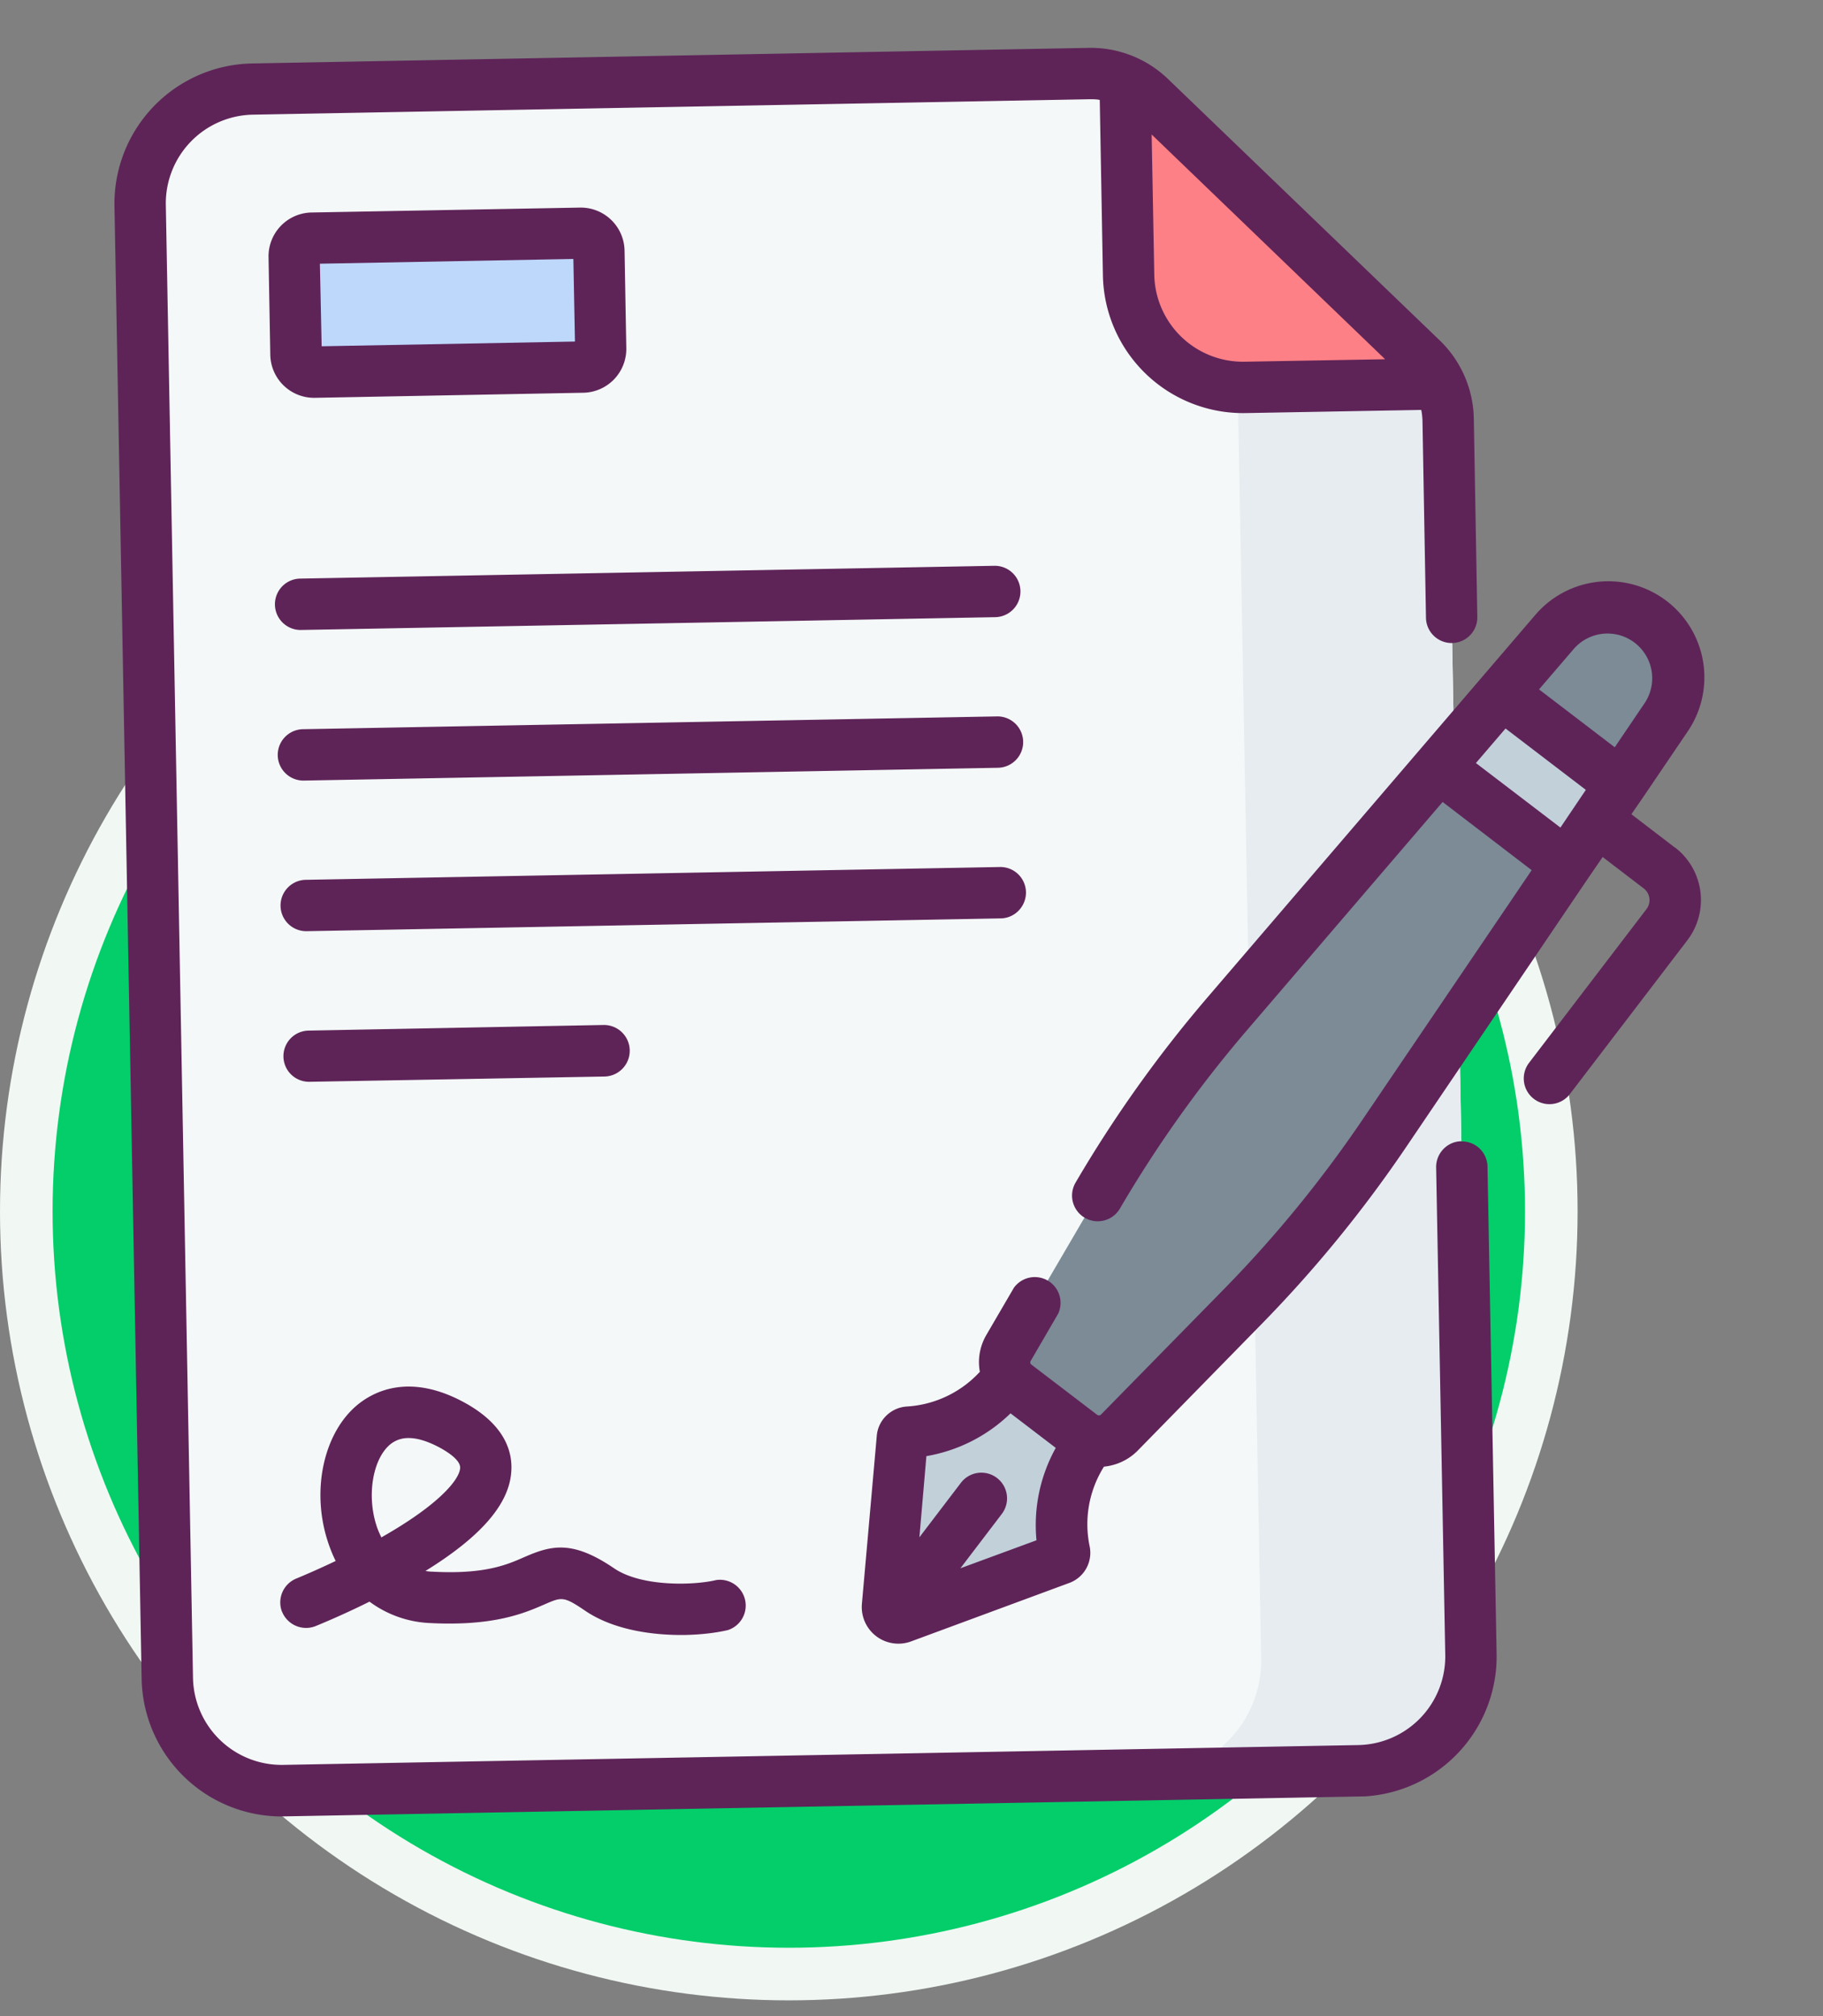 <svg xmlns="http://www.w3.org/2000/svg" fill="none" viewBox="0 0 104 115">
  <rect x="0" y="0" width="104" height="115" fill="#808080" stroke="none"/>
  <circle cx="45" cy="69.09" r="43.5" fill="#03CE6A" stroke="#F1F8F3" stroke-width="3"/>
  <g clip-path="url(#a)">
    <path fill="#F4F8F8" d="M14.4 5.07A6.52 6.52 0 0 0 8 11.72l1.55 84a6.52 6.52 0 0 0 6.64 6.4L77.51 101a6.52 6.52 0 0 0 6.4-6.64l-1.3-70.42a4.94 4.94 0 0 0-1.51-3.47L65.65 5.57a4.94 4.94 0 0 0-3.52-1.38l-47.73.88Z"/>
    <path fill="#E7ECF1" d="m71.03 22.1-.42-.01 1.34 72.48a6.52 6.52 0 0 1-6.4 6.65l11.96-.23a6.52 6.52 0 0 0 6.4-6.64l-1.3-70.42a4.94 4.94 0 0 0-.48-2.04l-11.1.2Z"/>
    <path fill="#FC8086" d="M81.1 20.46 65.65 5.57a4.94 4.94 0 0 0-1.47-.97l.2 11.1a6.52 6.52 0 0 0 6.65 6.4l11.1-.2a4.95 4.95 0 0 0-1.03-1.44Z"/>
    <path fill="#C2D0DA" d="m62.8 81.29-4.58-3.5c-2.05 2.7-4.15 3.8-6.4 3.9a.36.36 0 0 0-.34.32l-.85 9.6c-.04.45.41.8.84.63l9.03-3.33a.36.36 0 0 0 .22-.42c-.49-2.2.02-4.52 2.08-7.2Z"/>
    <path fill="#7C8B96" d="m89.12 46.85-4.43-3.4-2.6.29L70 57.82a70.84 70.84 0 0 0-7.39 10.36l-5.09 8.7c-.41.71-.23 1.62.42 2.12l3.76 2.87c.65.5 1.57.43 2.15-.16l7.05-7.2a70.83 70.83 0 0 0 8.06-9.85l10.4-15.36-.25-2.45Zm5.06-11.39a4.01 4.01 0 0 0-5.49.58l-3 3.5-.05 2.01 4.76 3.64 2.07-.46 2.6-3.83a4.01 4.01 0 0 0-.9-5.44Z"/>
    <path fill="#C2D0DA" d="m82.09 43.74 7.28 5.56 3.1-4.57-6.78-5.19-3.6 4.2Z"/>
    <path fill="#BED8FB" d="m33.26 20.94-15.32.28a1.03 1.03 0 0 1-1.05-1l-.1-5.59a1.03 1.03 0 0 1 1-1.05l15.33-.28c.57 0 1.03.44 1.05 1.01l.1 5.58c0 .57-.44 1.04-1.01 1.05Z"/>
    <g fill="#5E2458">
      <path d="m95.55 48.34-2.48-1.9.62-.9 2.59-3.82a5.48 5.48 0 0 0-8.7-6.64l-3 3.5-3.6 4.2L68.9 56.87a72.48 72.48 0 0 0-7.54 10.58 1.46 1.46 0 0 0 2.53 1.48c2.1-3.59 4.53-7 7.23-10.15L82.3 45.74l5.08 3.89-9.63 14.2a69.54 69.54 0 0 1-7.88 9.65l-7.06 7.2a.17.17 0 0 1-.21.02l-3.76-2.87a.16.16 0 0 1-.04-.21l1.57-2.7a1.47 1.47 0 0 0-2.53-1.47l-1.57 2.69c-.38.65-.5 1.4-.37 2.1a6.16 6.16 0 0 1-4.15 1.98c-.91.05-1.65.76-1.73 1.66l-.85 9.6a2.09 2.09 0 0 0 2.8 2.14l9.04-3.34a1.83 1.83 0 0 0 1.15-2.1 6.16 6.16 0 0 1 .82-4.53c.71-.07 1.4-.38 1.93-.92l7.05-7.2a72.48 72.48 0 0 0 8.22-10.05l10.4-15.36.85-1.24 2.34 1.79c.37.28.44.81.16 1.18l-6.7 8.77a1.46 1.46 0 1 0 2.33 1.78l6.7-8.77a3.78 3.78 0 0 0-.71-5.3ZM54.78 89.46l2.37-3.11a1.46 1.46 0 0 0-2.33-1.78l-2.37 3.11.4-4.63a9.07 9.07 0 0 0 4.8-2.44l2.58 1.97a9.07 9.07 0 0 0-1.1 5.27l-4.35 1.6ZM89.8 36.99a2.55 2.55 0 0 1 4.04 3.09l-1.72 2.54-4.32-3.3 2-2.33Zm-3.91 4.56 4.58 3.5-1.45 2.15-4.82-3.68 1.69-1.97Zm-69.8 50.37c.3.75 1.15 1.12 1.9.83.07-.03 1.4-.56 3.09-1.4a6.23 6.23 0 0 0 3.44 1.22c3.67.19 5.41-.57 6.56-1.07.97-.42 1.07-.47 2.32.38 1.6 1.08 3.83 1.4 5.7 1.37.95-.02 1.8-.13 2.43-.28a1.47 1.47 0 0 0-.68-2.85c-1.24.3-4.22.4-5.8-.66-2.4-1.64-3.6-1.32-5.14-.65-1 .44-2.26.99-5.24.83-.14 0-.27-.02-.4-.04 3.19-1.97 4.8-3.84 4.9-5.7.07-1.09-.35-2.65-2.72-3.93-3.12-1.68-5.16-.6-6.1.19-1.92 1.63-2.61 4.93-1.62 7.85.12.36.26.7.42 1.02-1.28.61-2.22.99-2.24 1a1.47 1.47 0 0 0-.82 1.9Zm6.16-9.53a1.6 1.6 0 0 1 1.03-.37c.5-.01 1.1.17 1.78.53.37.2 1.22.7 1.19 1.18-.04.67-1.23 2.1-4.45 3.93l-.04.03c-.11-.22-.2-.43-.26-.61-.59-1.74-.25-3.84.75-4.69Zm34.47-50.12-39.6.73a1.46 1.46 0 1 0 .06 2.93l39.6-.73a1.46 1.46 0 1 0-.06-2.93Zm.16 8.59-39.6.73a1.46 1.46 0 1 0 .06 2.93l39.59-.73a1.46 1.46 0 1 0-.05-2.93Zm1.65 10.03a1.46 1.46 0 0 0-1.5-1.44l-39.59.73a1.46 1.46 0 1 0 .06 2.93l39.59-.73c.8-.01 1.45-.68 1.44-1.49ZM17.66 61.7l16.82-.3a1.46 1.46 0 0 0-.05-2.94l-16.83.32a1.46 1.46 0 1 0 .06 2.92Z"/>
      <path d="M83.37 65.09c-.8.01-1.45.68-1.44 1.49l.52 27.8a5.06 5.06 0 0 1-4.97 5.15l-61.32 1.13a5.06 5.06 0 0 1-5.15-4.96L9.46 11.69a5.06 5.06 0 0 1 4.97-5.15l47.73-.88c.2 0 .39 0 .58.04l.18 10.02a8 8 0 0 0 8.14 7.84l10.02-.18c.04.19.06.38.07.58l.2 11.28a1.46 1.46 0 1 0 2.93-.06l-.2-11.28a6.36 6.36 0 0 0-1.96-4.5L66.66 4.53a6.36 6.36 0 0 0-4.56-1.8l-47.73.89a8 8 0 0 0-7.84 8.13l1.55 84.01a8 8 0 0 0 8.14 7.84l61.32-1.13a8 8 0 0 0 7.84-8.14l-.52-27.8a1.46 1.46 0 0 0-1.49-1.43Zm-4.36-44.6-8 .14a5.06 5.06 0 0 1-5.16-4.96l-.15-8 13.31 12.81Z"/>
      <path d="m17.96 22.69 15.33-.29a2.5 2.5 0 0 0 2.44-2.54l-.1-5.58a2.5 2.5 0 0 0-2.54-2.44l-15.32.28a2.5 2.5 0 0 0-2.45 2.54l.1 5.58a2.5 2.5 0 0 0 2.54 2.45Zm.3-7.65 14.45-.27.09 4.71-14.45.27-.1-4.7Z"/>
    </g>
  </g>
  <defs>
    <clipPath id="a">
      <path fill="#fff" d="M0 0h100v100H0z" transform="rotate(-1.06 208.97 -77.8)"/>
    </clipPath>
  </defs>
</svg>